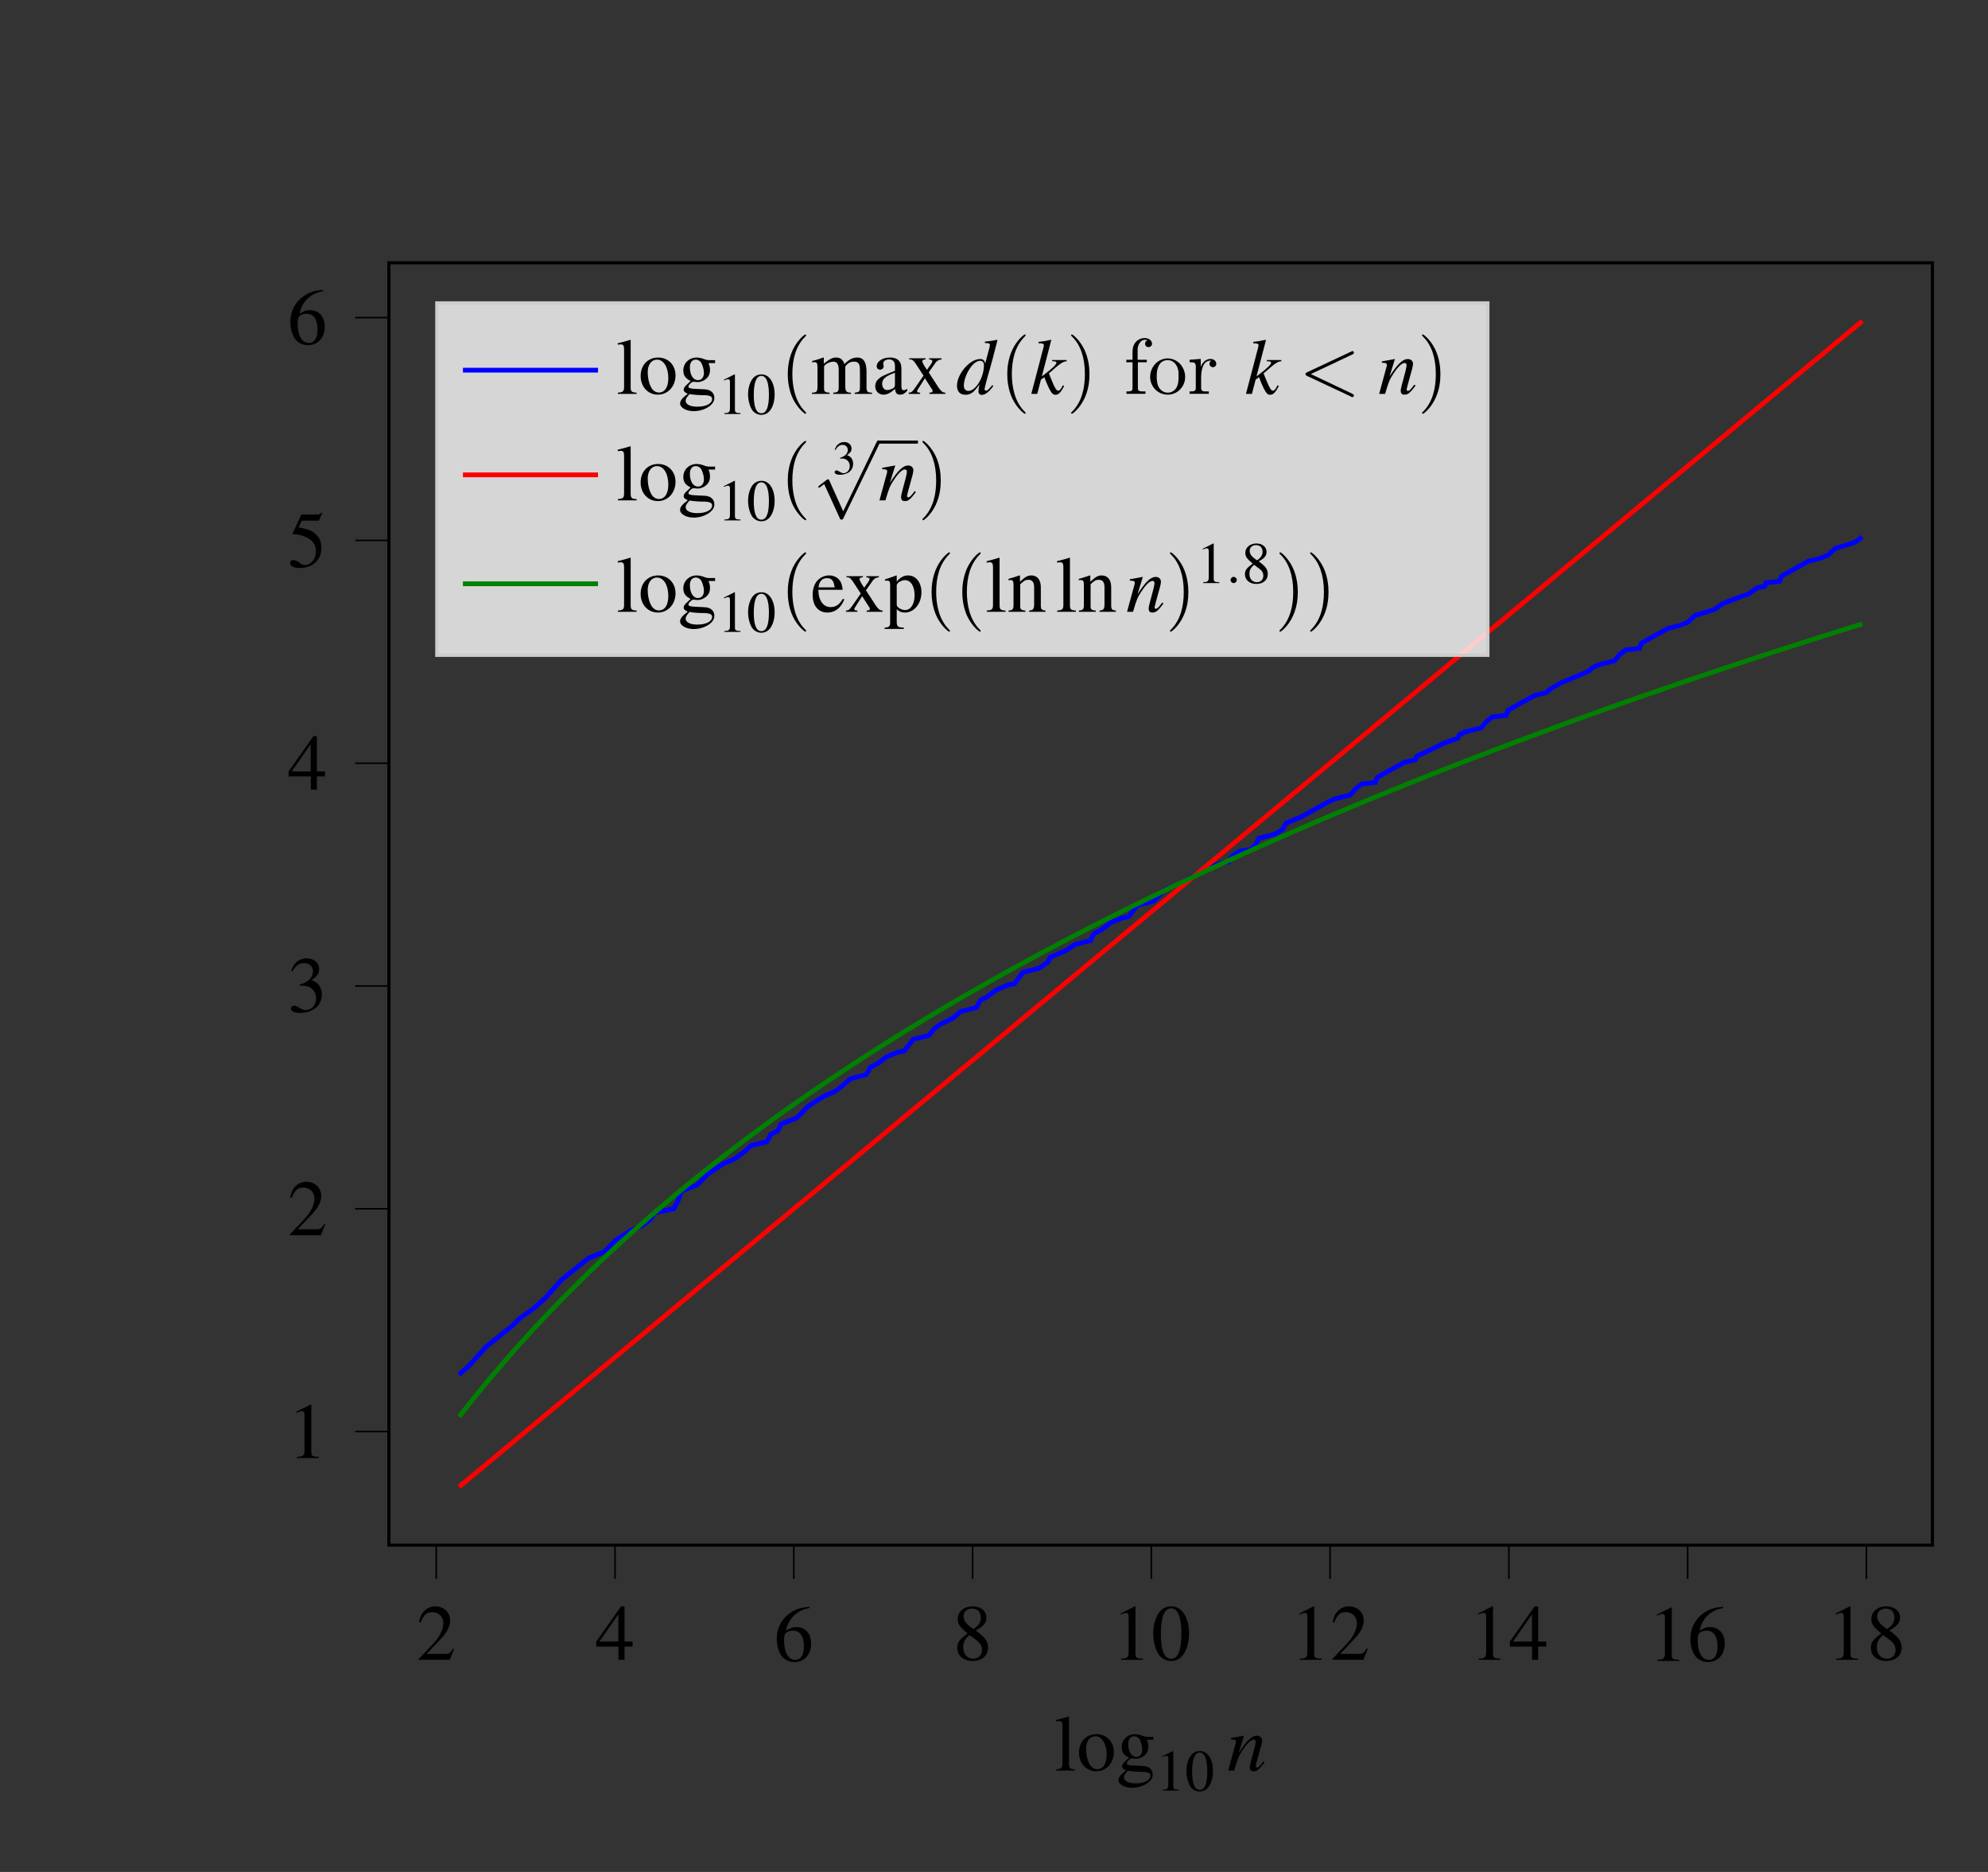 <?xml version="1.0" encoding="UTF-8"?>
<svg xmlns="http://www.w3.org/2000/svg" xmlns:xlink="http://www.w3.org/1999/xlink" width="250.227pt" height="235.609pt" viewBox="0 0 250.227 235.609" version="1.1">
<rect x="0" y="0" width="250.227" height="235.609" fill="#333333" stroke="none"/>
<defs>
<g>
<symbol overflow="visible" id="glyph0-0">
<path style="stroke:none;" d=""/>
</symbol>
<symbol overflow="visible" id="glyph0-1">
<path style="stroke:none;" d="M 4.734 -1.359 L 4.609 -1.422 C 4.234 -0.844 4.109 -0.75 3.656 -0.75 L 1.281 -0.75 L 2.953 -2.516 C 3.844 -3.438 4.234 -4.203 4.234 -4.969 C 4.234 -5.969 3.422 -6.734 2.375 -6.734 C 1.828 -6.734 1.312 -6.516 0.953 -6.125 C 0.625 -5.781 0.484 -5.469 0.312 -4.75 L 0.516 -4.703 C 0.922 -5.688 1.281 -6 1.969 -6 C 2.797 -6 3.375 -5.438 3.375 -4.594 C 3.375 -3.812 2.906 -2.891 2.078 -2 L 0.297 -0.125 L 0.297 0 L 4.188 0 Z M 4.734 -1.359 "/>
</symbol>
<symbol overflow="visible" id="glyph0-2">
<path style="stroke:none;" d="M 4.703 -2.297 L 3.688 -2.297 L 3.688 -6.734 L 3.25 -6.734 L 0.125 -2.297 L 0.125 -1.672 L 2.922 -1.672 L 2.922 0 L 3.688 0 L 3.688 -1.672 L 4.703 -1.672 Z M 2.906 -2.297 L 0.516 -2.297 L 2.906 -5.719 Z M 2.906 -2.297 "/>
</symbol>
<symbol overflow="visible" id="glyph0-3">
<path style="stroke:none;" d="M 4.453 -6.812 C 3.312 -6.719 2.734 -6.531 2 -6.016 C 0.922 -5.25 0.344 -4.109 0.344 -2.781 C 0.344 -1.906 0.609 -1.031 1.031 -0.531 C 1.422 -0.094 1.953 0.141 2.578 0.141 C 3.812 0.141 4.672 -0.812 4.672 -2.188 C 4.672 -3.453 3.938 -4.266 2.797 -4.266 C 2.359 -4.266 2.141 -4.203 1.516 -3.812 C 1.781 -5.328 2.906 -6.406 4.469 -6.656 Z M 2.406 -3.812 C 3.266 -3.812 3.766 -3.094 3.766 -1.844 C 3.766 -0.75 3.375 -0.141 2.688 -0.141 C 1.797 -0.141 1.266 -1.078 1.266 -2.625 C 1.266 -3.125 1.344 -3.406 1.547 -3.562 C 1.75 -3.719 2.062 -3.812 2.406 -3.812 Z M 2.406 -3.812 "/>
</symbol>
<symbol overflow="visible" id="glyph0-4">
<path style="stroke:none;" d="M 2.891 -3.703 C 3.875 -4.234 4.234 -4.641 4.234 -5.328 C 4.234 -6.141 3.516 -6.734 2.516 -6.734 C 1.422 -6.734 0.625 -6.078 0.625 -5.156 C 0.625 -4.516 0.812 -4.234 1.859 -3.312 C 0.781 -2.5 0.562 -2.188 0.562 -1.5 C 0.562 -0.531 1.344 0.141 2.469 0.141 C 3.672 0.141 4.438 -0.516 4.438 -1.547 C 4.438 -2.312 4.094 -2.797 2.891 -3.703 Z M 2.719 -2.672 C 3.438 -2.156 3.672 -1.797 3.672 -1.234 C 3.672 -0.594 3.234 -0.141 2.578 -0.141 C 1.828 -0.141 1.312 -0.719 1.312 -1.578 C 1.312 -2.219 1.531 -2.641 2.109 -3.109 Z M 2.609 -3.875 C 1.719 -4.453 1.359 -4.922 1.359 -5.469 C 1.359 -6.047 1.797 -6.453 2.438 -6.453 C 3.109 -6.453 3.531 -6.016 3.531 -5.328 C 3.531 -4.766 3.266 -4.312 2.688 -3.938 C 2.641 -3.906 2.641 -3.906 2.609 -3.875 Z M 2.609 -3.875 "/>
</symbol>
<symbol overflow="visible" id="glyph0-5">
<path style="stroke:none;" d="M 2.906 -6.734 L 1.109 -5.828 L 1.109 -5.688 C 1.219 -5.734 1.328 -5.781 1.375 -5.797 C 1.562 -5.875 1.719 -5.906 1.828 -5.906 C 2.031 -5.906 2.125 -5.766 2.125 -5.438 L 2.125 -0.922 C 2.125 -0.594 2.047 -0.375 1.891 -0.281 C 1.734 -0.188 1.594 -0.156 1.172 -0.156 L 1.172 0 L 3.922 0 L 3.922 -0.156 C 3.141 -0.156 2.984 -0.266 2.984 -0.734 L 2.984 -6.719 Z M 2.906 -6.734 "/>
</symbol>
<symbol overflow="visible" id="glyph0-6">
<path style="stroke:none;" d="M 2.531 -6.734 C 1.984 -6.734 1.562 -6.562 1.203 -6.219 C 0.625 -5.656 0.234 -4.516 0.234 -3.344 C 0.234 -2.266 0.562 -1.094 1.031 -0.531 C 1.406 -0.094 1.906 0.141 2.5 0.141 C 3 0.141 3.422 -0.031 3.781 -0.375 C 4.359 -0.922 4.75 -2.078 4.75 -3.297 C 4.75 -5.328 3.844 -6.734 2.531 -6.734 Z M 2.5 -6.484 C 3.344 -6.484 3.781 -5.359 3.781 -3.266 C 3.781 -1.188 3.344 -0.125 2.5 -0.125 C 1.641 -0.125 1.203 -1.188 1.203 -3.266 C 1.203 -5.375 1.641 -6.484 2.5 -6.484 Z M 2.5 -6.484 "/>
</symbol>
<symbol overflow="visible" id="glyph0-7">
<path style="stroke:none;" d="M 1.531 -3.297 C 2.109 -3.297 2.344 -3.266 2.578 -3.188 C 3.203 -2.953 3.594 -2.391 3.594 -1.703 C 3.594 -0.875 3.016 -0.219 2.281 -0.219 C 2.016 -0.219 1.812 -0.297 1.453 -0.531 C 1.141 -0.703 0.984 -0.781 0.812 -0.781 C 0.578 -0.781 0.422 -0.641 0.422 -0.422 C 0.422 -0.078 0.859 0.141 1.562 0.141 C 2.328 0.141 3.109 -0.125 3.578 -0.531 C 4.047 -0.938 4.312 -1.516 4.312 -2.188 C 4.312 -2.688 4.141 -3.156 3.859 -3.469 C 3.656 -3.688 3.469 -3.812 3.031 -4 C 3.719 -4.469 3.969 -4.828 3.969 -5.375 C 3.969 -6.188 3.328 -6.734 2.406 -6.734 C 1.906 -6.734 1.469 -6.562 1.109 -6.25 C 0.812 -5.984 0.672 -5.719 0.453 -5.125 L 0.594 -5.078 C 1 -5.812 1.453 -6.141 2.078 -6.141 C 2.734 -6.141 3.188 -5.703 3.188 -5.078 C 3.188 -4.719 3.031 -4.359 2.781 -4.109 C 2.484 -3.812 2.203 -3.656 1.531 -3.422 Z M 1.531 -3.297 "/>
</symbol>
<symbol overflow="visible" id="glyph0-8">
<path style="stroke:none;" d="M 1.797 -5.812 L 3.766 -5.812 C 3.922 -5.812 3.953 -5.828 3.984 -5.906 L 4.359 -6.781 L 4.281 -6.859 C 4.125 -6.656 4.031 -6.594 3.812 -6.594 L 1.734 -6.594 L 0.641 -4.234 C 0.641 -4.219 0.641 -4.203 0.641 -4.188 C 0.641 -4.141 0.672 -4.109 0.75 -4.109 C 1.078 -4.109 1.469 -4.031 1.891 -3.906 C 3.031 -3.531 3.562 -2.922 3.562 -1.938 C 3.562 -0.984 2.953 -0.234 2.172 -0.234 C 1.969 -0.234 1.797 -0.297 1.5 -0.516 C 1.188 -0.75 0.953 -0.844 0.75 -0.844 C 0.453 -0.844 0.312 -0.734 0.312 -0.484 C 0.312 -0.094 0.781 0.141 1.531 0.141 C 2.375 0.141 3.094 -0.125 3.594 -0.641 C 4.047 -1.094 4.25 -1.656 4.25 -2.406 C 4.25 -3.125 4.062 -3.594 3.562 -4.094 C 3.125 -4.531 2.562 -4.75 1.391 -4.969 Z M 1.797 -5.812 "/>
</symbol>
<symbol overflow="visible" id="glyph0-9">
<path style="stroke:none;" d="M 0.188 -6.203 L 0.25 -6.203 C 0.359 -6.219 0.484 -6.234 0.562 -6.234 C 0.875 -6.234 0.984 -6.094 0.984 -5.625 L 0.984 -0.875 C 0.984 -0.328 0.844 -0.203 0.203 -0.156 L 0.203 0 L 2.562 0 L 2.562 -0.156 C 1.938 -0.188 1.812 -0.297 1.812 -0.844 L 1.812 -6.781 L 1.781 -6.812 C 1.25 -6.641 0.875 -6.547 0.188 -6.375 Z M 0.188 -6.203 "/>
</symbol>
<symbol overflow="visible" id="glyph0-10">
<path style="stroke:none;" d="M 2.5 -4.578 C 1.203 -4.578 0.297 -3.625 0.297 -2.25 C 0.297 -0.906 1.219 0.094 2.469 0.094 C 3.734 0.094 4.688 -0.953 4.688 -2.328 C 4.688 -3.641 3.766 -4.578 2.5 -4.578 Z M 2.359 -4.312 C 3.203 -4.312 3.781 -3.344 3.781 -1.984 C 3.781 -0.859 3.344 -0.172 2.594 -0.172 C 2.203 -0.172 1.828 -0.422 1.625 -0.812 C 1.344 -1.328 1.188 -2.031 1.188 -2.734 C 1.188 -3.688 1.656 -4.312 2.359 -4.312 Z M 2.359 -4.312 "/>
</symbol>
<symbol overflow="visible" id="glyph0-11">
<path style="stroke:none;" d="M 4.688 -3.875 L 4.688 -4.25 L 3.922 -4.25 C 3.719 -4.25 3.562 -4.281 3.375 -4.359 L 3.156 -4.438 C 2.875 -4.531 2.609 -4.578 2.359 -4.578 C 1.422 -4.578 0.688 -3.875 0.688 -2.953 C 0.688 -2.328 0.953 -1.953 1.609 -1.625 C 1.422 -1.453 1.25 -1.281 1.188 -1.219 C 0.859 -0.938 0.734 -0.734 0.734 -0.531 C 0.734 -0.328 0.844 -0.203 1.25 -0.016 C 0.547 0.516 0.281 0.844 0.281 1.203 C 0.281 1.734 1.062 2.172 2 2.172 C 2.75 2.172 3.531 1.906 4.047 1.5 C 4.422 1.188 4.594 0.875 4.594 0.484 C 4.594 -0.125 4.125 -0.547 3.391 -0.578 L 2.109 -0.641 C 1.578 -0.656 1.328 -0.75 1.328 -0.906 C 1.328 -1.109 1.656 -1.453 1.922 -1.531 C 2.016 -1.531 2.078 -1.516 2.109 -1.516 C 2.297 -1.5 2.438 -1.484 2.5 -1.484 C 2.859 -1.484 3.266 -1.641 3.562 -1.906 C 3.891 -2.188 4.047 -2.531 4.047 -3.031 C 4.047 -3.312 4 -3.547 3.859 -3.875 Z M 1.469 0.016 C 1.797 0.094 2.594 0.156 3.078 0.156 C 3.984 0.156 4.312 0.281 4.312 0.641 C 4.312 1.219 3.562 1.609 2.438 1.609 C 1.562 1.609 0.984 1.312 0.984 0.875 C 0.984 0.641 1.047 0.516 1.469 0.016 Z M 1.516 -3.375 C 1.516 -3.953 1.797 -4.312 2.25 -4.312 C 2.562 -4.312 2.828 -4.141 2.984 -3.844 C 3.156 -3.484 3.281 -3.031 3.281 -2.641 C 3.281 -2.078 2.984 -1.734 2.531 -1.734 C 1.938 -1.734 1.516 -2.375 1.516 -3.344 Z M 1.516 -3.375 "/>
</symbol>
<symbol overflow="visible" id="glyph0-12">
<path style="stroke:none;" d="M 0.188 -3.969 C 0.312 -4 0.406 -4 0.516 -4 C 0.766 -4 0.859 -3.844 0.859 -3.375 L 0.859 -0.844 C 0.859 -0.312 0.719 -0.156 0.156 -0.156 L 0.156 0 L 2.375 0 L 2.375 -0.156 C 1.844 -0.172 1.688 -0.281 1.688 -0.672 L 1.688 -3.484 C 1.688 -3.5 1.781 -3.594 1.844 -3.672 C 2.094 -3.891 2.516 -4.062 2.875 -4.062 C 3.312 -4.062 3.531 -3.719 3.531 -3.016 L 3.531 -0.859 C 3.531 -0.297 3.422 -0.188 2.844 -0.156 L 2.844 0 L 5.078 0 L 5.078 -0.156 C 4.516 -0.156 4.359 -0.328 4.359 -0.953 L 4.359 -3.453 C 4.672 -3.891 5 -4.062 5.453 -4.062 C 6.016 -4.062 6.203 -3.797 6.203 -2.969 L 6.203 -0.875 C 6.203 -0.297 6.125 -0.219 5.547 -0.156 L 5.547 0 L 7.719 0 L 7.719 -0.156 L 7.469 -0.172 C 7.172 -0.188 7.031 -0.375 7.031 -0.75 L 7.031 -2.812 C 7.031 -3.984 6.656 -4.578 5.875 -4.578 C 5.297 -4.578 4.797 -4.328 4.25 -3.75 C 4.078 -4.312 3.734 -4.578 3.203 -4.578 C 2.766 -4.578 2.484 -4.453 1.656 -3.812 L 1.656 -4.562 L 1.578 -4.578 C 1.078 -4.391 0.734 -4.281 0.188 -4.141 Z M 0.188 -3.969 "/>
</symbol>
<symbol overflow="visible" id="glyph0-13">
<path style="stroke:none;" d="M 4.406 -0.656 C 4.234 -0.516 4.109 -0.469 3.969 -0.469 C 3.734 -0.469 3.672 -0.609 3.672 -1.047 L 3.672 -2.984 C 3.672 -3.516 3.625 -3.797 3.469 -4.031 C 3.25 -4.391 2.828 -4.578 2.234 -4.578 C 1.297 -4.578 0.562 -4.094 0.562 -3.469 C 0.562 -3.234 0.75 -3.047 0.984 -3.047 C 1.219 -3.047 1.438 -3.234 1.438 -3.453 C 1.438 -3.5 1.422 -3.547 1.422 -3.625 C 1.391 -3.703 1.391 -3.781 1.391 -3.859 C 1.391 -4.125 1.703 -4.344 2.109 -4.344 C 2.594 -4.344 2.859 -4.062 2.859 -3.516 L 2.859 -2.906 C 1.328 -2.297 1.156 -2.219 0.734 -1.828 C 0.516 -1.641 0.375 -1.297 0.375 -0.969 C 0.375 -0.344 0.812 0.094 1.422 0.094 C 1.859 0.094 2.266 -0.109 2.875 -0.625 C 2.922 -0.109 3.094 0.094 3.516 0.094 C 3.844 0.094 4.062 -0.016 4.406 -0.406 Z M 2.859 -1.219 C 2.859 -0.922 2.812 -0.828 2.609 -0.703 C 2.359 -0.562 2.078 -0.484 1.875 -0.484 C 1.531 -0.484 1.25 -0.812 1.25 -1.25 L 1.25 -1.281 C 1.25 -1.875 1.656 -2.234 2.859 -2.672 Z M 2.859 -1.219 "/>
</symbol>
<symbol overflow="visible" id="glyph0-14">
<path style="stroke:none;" d="M 2.766 0 L 4.781 0 L 4.781 -0.156 C 4.469 -0.156 4.266 -0.312 3.953 -0.75 L 2.688 -2.703 L 3.516 -3.891 C 3.703 -4.172 4 -4.328 4.312 -4.344 L 4.312 -4.484 L 2.734 -4.484 L 2.734 -4.344 C 3.047 -4.312 3.141 -4.25 3.141 -4.109 C 3.141 -4 3.016 -3.781 2.766 -3.469 C 2.719 -3.406 2.609 -3.234 2.469 -3.031 L 2.328 -3.234 C 2.047 -3.656 1.875 -3.984 1.875 -4.109 C 1.875 -4.25 2 -4.328 2.297 -4.344 L 2.297 -4.484 L 0.234 -4.484 L 0.234 -4.344 L 0.328 -4.344 C 0.625 -4.344 0.781 -4.203 1.094 -3.734 L 2.031 -2.297 L 0.891 -0.656 C 0.594 -0.25 0.5 -0.172 0.172 -0.156 L 0.172 0 L 1.609 0 L 1.609 -0.156 C 1.328 -0.156 1.219 -0.203 1.219 -0.328 C 1.219 -0.391 1.281 -0.531 1.422 -0.734 L 2.203 -1.969 L 3.109 -0.562 C 3.156 -0.516 3.172 -0.453 3.172 -0.391 C 3.172 -0.203 3.094 -0.172 2.766 -0.156 Z M 2.766 0 "/>
</symbol>
<symbol overflow="visible" id="glyph0-15">
<path style="stroke:none;" d="M 4.062 -1.641 C 3.594 -0.875 3.156 -0.594 2.516 -0.594 C 1.953 -0.594 1.531 -0.875 1.234 -1.453 C 1.062 -1.828 0.984 -2.156 0.969 -2.766 L 4.031 -2.766 C 3.953 -3.406 3.859 -3.703 3.609 -4.016 C 3.312 -4.375 2.844 -4.578 2.328 -4.578 C 1.828 -4.578 1.359 -4.406 0.984 -4.062 C 0.516 -3.656 0.25 -2.953 0.25 -2.141 C 0.25 -0.75 0.969 0.094 2.109 0.094 C 3.062 0.094 3.812 -0.484 4.234 -1.562 Z M 0.984 -3.078 C 1.094 -3.859 1.438 -4.234 2.047 -4.234 C 2.656 -4.234 2.891 -3.953 3.016 -3.078 Z M 0.984 -3.078 "/>
</symbol>
<symbol overflow="visible" id="glyph0-16">
<path style="stroke:none;" d="M 0.094 -3.922 C 0.172 -3.922 0.25 -3.922 0.344 -3.922 C 0.672 -3.922 0.75 -3.828 0.75 -3.359 L 0.75 1.312 C 0.75 1.828 0.641 1.938 0.047 2 L 0.047 2.156 L 2.469 2.156 L 2.469 1.984 C 1.719 1.969 1.578 1.859 1.578 1.234 L 1.578 -0.328 C 1.938 0 2.172 0.094 2.594 0.094 C 3.766 0.094 4.688 -1.016 4.688 -2.469 C 4.688 -3.703 3.984 -4.578 3.016 -4.578 C 2.469 -4.578 2.031 -4.344 1.578 -3.797 L 1.578 -4.562 L 1.531 -4.578 C 0.984 -4.375 0.641 -4.25 0.094 -4.078 Z M 1.578 -3.328 C 1.578 -3.625 2.141 -3.984 2.609 -3.984 C 3.344 -3.984 3.828 -3.234 3.828 -2.078 C 3.828 -0.969 3.344 -0.219 2.625 -0.219 C 2.156 -0.219 1.578 -0.578 1.578 -0.875 Z M 1.578 -3.328 "/>
</symbol>
<symbol overflow="visible" id="glyph0-17">
<path style="stroke:none;" d="M 0.156 -3.969 C 0.219 -4 0.312 -4 0.422 -4 C 0.703 -4 0.797 -3.859 0.797 -3.375 L 0.797 -0.891 C 0.797 -0.328 0.688 -0.188 0.172 -0.156 L 0.172 0 L 2.297 0 L 2.297 -0.156 C 1.781 -0.188 1.641 -0.312 1.641 -0.672 L 1.641 -3.469 C 2.109 -3.922 2.328 -4.031 2.656 -4.031 C 3.156 -4.031 3.391 -3.734 3.391 -3.078 L 3.391 -0.984 C 3.391 -0.359 3.266 -0.188 2.766 -0.156 L 2.766 0 L 4.828 0 L 4.828 -0.156 C 4.344 -0.203 4.234 -0.312 4.234 -0.812 L 4.234 -3.094 C 4.234 -4.031 3.781 -4.578 3.047 -4.578 C 2.594 -4.578 2.281 -4.422 1.609 -3.781 L 1.609 -4.562 L 1.531 -4.578 C 1.047 -4.406 0.703 -4.297 0.156 -4.141 Z M 0.156 -3.969 "/>
</symbol>
<symbol overflow="visible" id="glyph1-0">
<path style="stroke:none;" d=""/>
</symbol>
<symbol overflow="visible" id="glyph1-1">
<path style="stroke:none;" d="M 2.141 -4.984 L 0.812 -4.312 L 0.812 -4.219 C 0.906 -4.25 0.984 -4.281 1.016 -4.297 C 1.156 -4.344 1.281 -4.375 1.344 -4.375 C 1.5 -4.375 1.578 -4.266 1.578 -4.031 L 1.578 -0.688 C 1.578 -0.438 1.516 -0.266 1.391 -0.203 C 1.281 -0.141 1.188 -0.125 0.875 -0.109 L 0.875 0 L 2.906 0 L 2.906 -0.109 C 2.328 -0.125 2.203 -0.188 2.203 -0.547 L 2.203 -4.969 Z M 2.141 -4.984 "/>
</symbol>
<symbol overflow="visible" id="glyph1-2">
<path style="stroke:none;" d="M 1.875 -4.984 C 1.469 -4.984 1.156 -4.859 0.891 -4.609 C 0.453 -4.188 0.172 -3.344 0.172 -2.484 C 0.172 -1.672 0.422 -0.812 0.766 -0.391 C 1.047 -0.078 1.422 0.109 1.844 0.109 C 2.219 0.109 2.531 -0.016 2.797 -0.281 C 3.234 -0.688 3.516 -1.547 3.516 -2.438 C 3.516 -3.953 2.844 -4.984 1.875 -4.984 Z M 1.844 -4.797 C 2.469 -4.797 2.797 -3.953 2.797 -2.422 C 2.797 -0.875 2.484 -0.094 1.844 -0.094 C 1.203 -0.094 0.891 -0.875 0.891 -2.406 C 0.891 -3.969 1.219 -4.797 1.844 -4.797 Z M 1.844 -4.797 "/>
</symbol>
<symbol overflow="visible" id="glyph1-3">
<path style="stroke:none;" d="M 2.141 -2.734 C 2.875 -3.125 3.125 -3.438 3.125 -3.938 C 3.125 -4.547 2.594 -4.984 1.859 -4.984 C 1.047 -4.984 0.453 -4.484 0.453 -3.812 C 0.453 -3.344 0.594 -3.125 1.375 -2.453 C 0.578 -1.844 0.406 -1.609 0.406 -1.109 C 0.406 -0.391 1 0.109 1.828 0.109 C 2.719 0.109 3.281 -0.391 3.281 -1.141 C 3.281 -1.719 3.031 -2.078 2.141 -2.734 Z M 2 -1.969 C 2.547 -1.594 2.719 -1.328 2.719 -0.922 C 2.719 -0.438 2.391 -0.109 1.906 -0.109 C 1.344 -0.109 0.969 -0.531 0.969 -1.172 C 0.969 -1.641 1.141 -1.953 1.562 -2.297 Z M 1.922 -2.875 C 1.266 -3.297 1 -3.641 1 -4.047 C 1 -4.484 1.328 -4.781 1.797 -4.781 C 2.297 -4.781 2.625 -4.453 2.625 -3.953 C 2.625 -3.531 2.406 -3.188 1.984 -2.906 C 1.953 -2.891 1.953 -2.891 1.922 -2.875 Z M 1.922 -2.875 "/>
</symbol>
<symbol overflow="visible" id="glyph2-0">
<path style="stroke:none;" d=""/>
</symbol>
<symbol overflow="visible" id="glyph2-1">
<path style="stroke:none;" d="M 4.578 -1.172 L 4.375 -0.906 C 4.094 -0.531 3.906 -0.375 3.766 -0.375 C 3.688 -0.375 3.609 -0.453 3.609 -0.531 C 3.609 -0.609 3.609 -0.609 3.75 -1.172 L 4.312 -3.219 C 4.359 -3.422 4.406 -3.656 4.406 -3.781 C 4.406 -4.141 4.141 -4.391 3.75 -4.391 C 3.109 -4.391 2.484 -3.797 1.453 -2.203 L 2.125 -4.375 L 2.094 -4.391 C 1.562 -4.281 1.344 -4.25 0.484 -4.094 L 0.484 -3.922 C 0.984 -3.922 1.109 -3.859 1.109 -3.656 C 1.109 -3.594 1.109 -3.531 1.094 -3.484 L 0.141 0 L 0.891 0 C 1.359 -1.578 1.453 -1.797 1.891 -2.469 C 2.484 -3.391 2.984 -3.891 3.359 -3.891 C 3.516 -3.891 3.594 -3.781 3.594 -3.594 C 3.594 -3.484 3.531 -3.156 3.453 -2.844 L 3.016 -1.203 C 2.891 -0.688 2.859 -0.547 2.859 -0.453 C 2.859 -0.062 3 0.094 3.328 0.094 C 3.781 0.094 4.031 -0.125 4.719 -1.031 Z M 4.578 -1.172 "/>
</symbol>
<symbol overflow="visible" id="glyph2-2">
<path style="stroke:none;" d="M 4.609 -1.109 C 4.078 -0.484 3.969 -0.406 3.797 -0.406 C 3.703 -0.406 3.625 -0.484 3.625 -0.594 C 3.625 -0.734 3.938 -1.953 4.266 -3.047 C 4.531 -3.969 4.75 -4.766 5.25 -6.766 L 5.203 -6.812 C 4.672 -6.703 4.312 -6.641 3.672 -6.578 L 3.672 -6.406 C 4.234 -6.391 4.297 -6.359 4.297 -6.156 C 4.297 -6.016 4.281 -5.969 4.141 -5.453 L 3.703 -3.812 C 3.625 -4.234 3.453 -4.391 3.062 -4.391 C 1.766 -4.391 0.156 -2.516 0.156 -1.031 C 0.156 -0.312 0.547 0.109 1.203 0.109 C 1.875 0.109 2.312 -0.203 2.984 -1.203 C 2.875 -0.703 2.859 -0.547 2.859 -0.312 C 2.859 -0.047 3.031 0.125 3.281 0.125 C 3.703 0.125 4.219 -0.281 4.734 -1 Z M 3.094 -4.172 C 3.406 -4.141 3.547 -3.953 3.547 -3.594 C 3.547 -2.078 2.516 -0.375 1.594 -0.375 C 1.25 -0.375 1.016 -0.641 1.016 -1.031 C 1.016 -1.859 1.516 -3.016 2.172 -3.703 C 2.453 -4 2.828 -4.188 3.094 -4.172 Z M 3.094 -4.172 "/>
</symbol>
<symbol overflow="visible" id="glyph2-3">
<path style="stroke:none;" d="M 4.125 -1.094 L 3.984 -0.828 C 3.797 -0.516 3.672 -0.406 3.531 -0.406 C 3.312 -0.406 3.109 -0.734 2.719 -1.688 C 2.672 -1.828 2.516 -2.188 2.359 -2.578 C 3.812 -3.875 4.125 -4.078 4.594 -4.109 L 4.594 -4.266 L 2.766 -4.266 L 2.766 -4.109 L 2.938 -4.109 C 3.188 -4.109 3.312 -4.031 3.312 -3.922 C 3.312 -3.734 2.828 -3.234 1.891 -2.531 C 1.75 -2.422 1.641 -2.328 1.469 -2.203 L 2.656 -6.766 L 2.609 -6.812 C 2.031 -6.672 1.641 -6.609 1.062 -6.547 L 1.062 -6.375 C 1.531 -6.391 1.719 -6.312 1.734 -6.125 C 1.719 -5.969 1.641 -5.688 1.516 -5.234 C 1.469 -5.094 1.453 -4.984 1.422 -4.906 L 1.406 -4.812 L 0.141 0 L 0.891 0 L 1.359 -1.797 L 1.781 -2.109 C 1.938 -1.672 2.203 -1.062 2.375 -0.703 C 2.703 -0.078 2.875 0.109 3.172 0.109 C 3.562 0.109 3.828 -0.141 4.281 -0.984 Z M 4.125 -1.094 "/>
</symbol>
<symbol overflow="visible" id="glyph3-0">
<path style="stroke:none;" d=""/>
</symbol>
<symbol overflow="visible" id="glyph3-1">
<path style="stroke:none;" d="M 3.297 2.391 C 3.297 2.359 3.297 2.344 3.125 2.172 C 1.891 0.922 1.562 -0.969 1.562 -2.5 C 1.562 -4.234 1.938 -5.969 3.172 -7.203 C 3.297 -7.328 3.297 -7.344 3.297 -7.375 C 3.297 -7.453 3.266 -7.484 3.203 -7.484 C 3.094 -7.484 2.203 -6.797 1.609 -5.531 C 1.109 -4.438 0.984 -3.328 0.984 -2.5 C 0.984 -1.719 1.094 -0.516 1.641 0.625 C 2.25 1.844 3.094 2.5 3.203 2.5 C 3.266 2.5 3.297 2.469 3.297 2.391 Z M 3.297 2.391 "/>
</symbol>
<symbol overflow="visible" id="glyph3-2">
<path style="stroke:none;" d="M 2.875 -2.5 C 2.875 -3.266 2.766 -4.469 2.219 -5.609 C 1.625 -6.828 0.766 -7.484 0.672 -7.484 C 0.609 -7.484 0.562 -7.438 0.562 -7.375 C 0.562 -7.344 0.562 -7.328 0.75 -7.141 C 1.734 -6.156 2.297 -4.578 2.297 -2.5 C 2.297 -0.781 1.938 0.969 0.703 2.219 C 0.562 2.344 0.562 2.359 0.562 2.391 C 0.562 2.453 0.609 2.5 0.672 2.5 C 0.766 2.5 1.672 1.812 2.25 0.547 C 2.766 -0.547 2.875 -1.656 2.875 -2.5 Z M 2.875 -2.5 "/>
</symbol>
<symbol overflow="visible" id="glyph4-0">
<path style="stroke:none;" d=""/>
</symbol>
<symbol overflow="visible" id="glyph4-1">
<path style="stroke:none;" d="M 1.109 -4.297 L 0.328 -4.297 L 0.328 -3.984 L 1.109 -3.984 L 1.109 -0.688 C 1.109 -0.344 0.812 -0.312 0.516 -0.312 L 0.344 -0.312 L 0.344 -0.016 L 2.734 -0.016 L 2.734 -0.312 L 2.422 -0.312 C 2.203 -0.312 1.969 -0.328 1.859 -0.438 C 1.781 -0.531 1.781 -0.656 1.781 -0.781 L 1.781 -3.984 L 2.906 -3.984 L 2.906 -4.297 L 1.75 -4.297 L 1.75 -5.609 C 1.75 -6.156 2.125 -6.812 2.656 -6.812 C 2.766 -6.812 2.906 -6.797 2.984 -6.734 C 2.797 -6.688 2.688 -6.516 2.688 -6.312 C 2.688 -6.062 2.875 -5.891 3.125 -5.891 C 3.375 -5.891 3.562 -6.094 3.562 -6.312 C 3.562 -6.781 3.078 -7.031 2.656 -7.031 C 1.75 -7.031 1.109 -6.328 1.109 -5.359 Z M 1.109 -4.297 "/>
</symbol>
<symbol overflow="visible" id="glyph4-2">
<path style="stroke:none;" d="M 2.344 -4.469 C 1.094 -4.344 0.281 -3.281 0.281 -2.125 C 0.281 -1 1.172 0.094 2.5 0.094 C 3.688 0.094 4.688 -0.875 4.688 -2.141 C 4.688 -3.312 3.797 -4.469 2.469 -4.469 C 2.438 -4.469 2.375 -4.469 2.344 -4.469 Z M 1.109 -1.891 L 1.109 -2.328 C 1.109 -3.094 1.359 -4.25 2.484 -4.25 C 3.297 -4.25 3.75 -3.562 3.844 -2.812 C 3.859 -2.594 3.859 -2.375 3.859 -2.156 C 3.859 -1.516 3.781 -0.703 3.156 -0.344 C 2.953 -0.203 2.734 -0.156 2.5 -0.156 C 1.781 -0.156 1.266 -0.719 1.156 -1.5 C 1.141 -1.625 1.141 -1.766 1.109 -1.891 Z M 1.109 -1.891 "/>
</symbol>
<symbol overflow="visible" id="glyph4-3">
<path style="stroke:none;" d="M 0.266 -4.297 L 0.266 -3.984 L 0.422 -3.984 C 0.75 -3.984 1.047 -3.953 1.047 -3.484 L 1.047 -0.734 C 1.047 -0.328 0.766 -0.312 0.328 -0.312 L 0.266 -0.312 L 0.266 -0.016 L 2.688 -0.016 L 2.688 -0.312 C 2.562 -0.312 2.422 -0.312 2.297 -0.312 C 1.984 -0.312 1.719 -0.359 1.719 -0.734 L 1.719 -2.047 C 1.719 -2.906 1.906 -4.188 2.891 -4.188 C 2.938 -4.188 2.953 -4.188 3 -4.172 C 2.844 -4.109 2.766 -3.953 2.766 -3.781 C 2.766 -3.562 2.922 -3.406 3.156 -3.359 C 3.438 -3.359 3.625 -3.531 3.625 -3.781 C 3.625 -4.188 3.25 -4.406 2.891 -4.406 C 2.297 -4.406 1.781 -3.875 1.672 -3.344 L 1.672 -4.406 Z M 0.266 -4.297 "/>
</symbol>
<symbol overflow="visible" id="glyph5-0">
<path style="stroke:none;" d=""/>
</symbol>
<symbol overflow="visible" id="glyph5-1">
<path style="stroke:none;" d="M 6.734 -4.969 C 6.844 -5.031 6.922 -5.078 6.922 -5.188 C 6.922 -5.297 6.828 -5.391 6.719 -5.391 C 6.688 -5.391 6.672 -5.391 6.547 -5.312 L 1.016 -2.719 C 0.906 -2.656 0.828 -2.609 0.828 -2.5 C 0.828 -2.375 0.906 -2.328 1.016 -2.266 L 6.547 0.328 C 6.672 0.406 6.688 0.406 6.719 0.406 C 6.828 0.406 6.922 0.312 6.922 0.203 C 6.922 0.094 6.844 0.047 6.734 -0.016 L 1.5 -2.5 Z M 6.734 -4.969 "/>
</symbol>
<symbol overflow="visible" id="glyph6-0">
<path style="stroke:none;" d=""/>
</symbol>
<symbol overflow="visible" id="glyph6-1">
<path style="stroke:none;" d="M 0.922 -1.969 C 1.266 -1.969 1.406 -1.969 1.547 -1.906 C 1.922 -1.781 2.156 -1.438 2.156 -1.016 C 2.156 -0.516 1.812 -0.125 1.375 -0.125 C 1.203 -0.125 1.094 -0.172 0.875 -0.312 C 0.688 -0.422 0.594 -0.469 0.484 -0.469 C 0.344 -0.469 0.25 -0.391 0.25 -0.25 C 0.25 -0.047 0.516 0.078 0.938 0.078 C 1.391 0.078 1.859 -0.078 2.141 -0.312 C 2.422 -0.562 2.578 -0.906 2.578 -1.312 C 2.578 -1.609 2.484 -1.891 2.312 -2.078 C 2.203 -2.219 2.078 -2.281 1.812 -2.406 C 2.234 -2.688 2.375 -2.906 2.375 -3.219 C 2.375 -3.703 2 -4.047 1.453 -4.047 C 1.156 -4.047 0.891 -3.938 0.672 -3.75 C 0.484 -3.594 0.406 -3.438 0.266 -3.078 L 0.359 -3.047 C 0.609 -3.484 0.875 -3.688 1.25 -3.688 C 1.641 -3.688 1.906 -3.422 1.906 -3.047 C 1.906 -2.828 1.812 -2.609 1.672 -2.469 C 1.484 -2.281 1.328 -2.203 0.922 -2.047 Z M 0.922 -1.969 "/>
</symbol>
<symbol overflow="visible" id="glyph7-0">
<path style="stroke:none;" d=""/>
</symbol>
<symbol overflow="visible" id="glyph7-1">
<path style="stroke:none;" d="M 3.875 8.516 L 2.125 4.641 C 2.047 4.484 2 4.484 1.969 4.484 C 1.969 4.484 1.906 4.484 1.797 4.562 L 0.859 5.281 C 0.734 5.391 0.734 5.406 0.734 5.438 C 0.734 5.5 0.75 5.547 0.828 5.547 C 0.891 5.547 1.062 5.406 1.172 5.328 C 1.219 5.281 1.375 5.172 1.484 5.094 L 3.453 9.406 C 3.516 9.562 3.562 9.562 3.656 9.562 C 3.812 9.562 3.844 9.516 3.906 9.375 L 8.438 0 C 8.5 -0.141 8.5 -0.172 8.5 -0.203 C 8.5 -0.297 8.422 -0.406 8.297 -0.406 C 8.219 -0.406 8.156 -0.344 8.078 -0.188 Z M 3.875 8.516 "/>
</symbol>
<symbol overflow="visible" id="glyph8-0">
<path style="stroke:none;" d=""/>
</symbol>
<symbol overflow="visible" id="glyph8-1">
<path style="stroke:none;" d="M 1.422 -0.391 C 1.422 -0.609 1.234 -0.781 1.031 -0.781 C 0.812 -0.781 0.641 -0.609 0.641 -0.391 C 0.641 -0.172 0.812 0 1.031 0 C 1.234 0 1.422 -0.172 1.422 -0.391 Z M 1.422 -0.391 "/>
</symbol>
</g>
<clipPath id="clip1">
  <path d="M 49 33.078 L 243 33.078 L 243 194.473 L 49 194.473 Z M 49 33.078 "/>
</clipPath>
</defs>
<g id="surface1">
<path style="fill:none;stroke-width:0.199;stroke-linecap:butt;stroke-linejoin:miter;stroke:rgb(0%,0%,0%);stroke-opacity:1;stroke-miterlimit:10;" d="M 5.96 -4.253 L 5.96 0.001 M 28.46 -4.253 L 28.46 0.001 M 50.96 -4.253 L 50.96 0.001 M 73.464 -4.253 L 73.464 0.001 M 95.964 -4.253 L 95.964 0.001 M 118.464 -4.253 L 118.464 0.001 M 140.968 -4.253 L 140.968 0.001 M 163.468 -4.253 L 163.468 0.001 M 185.968 -4.253 L 185.968 0.001 " transform="matrix(1,0,0,-1,48.954,194.474)"/>
<path style="fill:none;stroke-width:0.199;stroke-linecap:butt;stroke-linejoin:miter;stroke:rgb(0%,0%,0%);stroke-opacity:1;stroke-miterlimit:10;" d="M -4.251 14.298 L -0.001 14.298 M -4.251 42.337 L -0.001 42.337 M -4.251 70.376 L -0.001 70.376 M -4.251 98.415 L -0.001 98.415 M -4.251 126.458 L -0.001 126.458 M -4.251 154.497 L -0.001 154.497 " transform="matrix(1,0,0,-1,48.954,194.474)"/>
<path style="fill:none;stroke-width:0.399;stroke-linecap:butt;stroke-linejoin:miter;stroke:rgb(0%,0%,0%);stroke-opacity:1;stroke-miterlimit:10;" d="M -0.001 0.001 L -0.001 161.396 L 194.273 161.396 L 194.273 0.001 Z M -0.001 0.001 " transform="matrix(1,0,0,-1,48.954,194.474)"/>
<g style="fill:rgb(0%,0%,0%);fill-opacity:1;">
  <use xlink:href="#glyph0-1" x="52.422" y="208.91"/>
</g>
<g style="fill:rgb(0%,0%,0%);fill-opacity:1;">
  <use xlink:href="#glyph0-2" x="74.923" y="208.91"/>
</g>
<g style="fill:rgb(0%,0%,0%);fill-opacity:1;">
  <use xlink:href="#glyph0-3" x="97.424" y="209.049"/>
</g>
<g style="fill:rgb(0%,0%,0%);fill-opacity:1;">
  <use xlink:href="#glyph0-4" x="119.925" y="208.91"/>
</g>
<g style="fill:rgb(0%,0%,0%);fill-opacity:1;">
  <use xlink:href="#glyph0-5" x="139.936" y="208.91"/>
  <use xlink:href="#glyph0-6" x="144.917" y="208.91"/>
</g>
<g style="fill:rgb(0%,0%,0%);fill-opacity:1;">
  <use xlink:href="#glyph0-5" x="162.437" y="208.91"/>
  <use xlink:href="#glyph0-1" x="167.418" y="208.91"/>
</g>
<g style="fill:rgb(0%,0%,0%);fill-opacity:1;">
  <use xlink:href="#glyph0-5" x="184.938" y="208.91"/>
  <use xlink:href="#glyph0-2" x="189.919" y="208.91"/>
</g>
<g style="fill:rgb(0%,0%,0%);fill-opacity:1;">
  <use xlink:href="#glyph0-5" x="207.439" y="209.049"/>
  <use xlink:href="#glyph0-3" x="212.42" y="209.049"/>
</g>
<g style="fill:rgb(0%,0%,0%);fill-opacity:1;">
  <use xlink:href="#glyph0-5" x="229.94" y="208.91"/>
  <use xlink:href="#glyph0-4" x="234.921" y="208.91"/>
</g>
<g style="fill:rgb(0%,0%,0%);fill-opacity:1;">
  <use xlink:href="#glyph0-5" x="36.201" y="183.51"/>
</g>
<g style="fill:rgb(0%,0%,0%);fill-opacity:1;">
  <use xlink:href="#glyph0-1" x="36.201" y="155.47"/>
</g>
<g style="fill:rgb(0%,0%,0%);fill-opacity:1;">
  <use xlink:href="#glyph0-7" x="36.201" y="127.353"/>
</g>
<g style="fill:rgb(0%,0%,0%);fill-opacity:1;">
  <use xlink:href="#glyph0-2" x="36.201" y="99.391"/>
</g>
<g style="fill:rgb(0%,0%,0%);fill-opacity:1;">
  <use xlink:href="#glyph0-8" x="36.201" y="71.344"/>
</g>
<g style="fill:rgb(0%,0%,0%);fill-opacity:1;">
  <use xlink:href="#glyph0-3" x="36.201" y="43.304"/>
</g>
<path style="fill:none;stroke-width:0.598;stroke-linecap:butt;stroke-linejoin:miter;stroke:rgb(0%,0%,100%);stroke-opacity:1;stroke-miterlimit:10;" d="M 8.831 21.454 L 10.237 22.74 L 12.218 24.958 L 15.605 27.677 L 16.358 28.462 L 18.339 29.896 L 19.745 31.177 L 21.726 33.4 L 25.112 36.115 L 27.093 36.904 L 28.499 38.337 L 30.48 39.619 L 31.886 40.212 L 32.976 41.052 L 33.441 41.841 L 35.847 42.337 L 36.362 43.275 L 36.827 44.556 L 38.808 45.341 L 40.214 46.779 L 42.194 48.06 L 43.601 48.654 L 44.691 49.494 L 45.585 50.283 L 47.566 50.779 L 48.077 51.716 L 48.972 52.158 L 49.362 52.997 L 51.343 53.783 L 52.749 55.22 L 54.73 56.501 L 56.136 57.095 L 57.226 57.935 L 58.116 58.72 L 60.097 59.22 L 60.612 60.158 L 61.503 60.599 L 62.593 61.439 L 63.999 62.033 L 64.89 62.224 L 65.98 63.658 L 67.96 64.158 L 68.573 64.943 L 69.366 65.537 L 71.069 66.376 L 71.96 67.162 L 73.941 67.662 L 74.456 68.595 L 75.347 69.04 L 76.437 69.88 L 77.843 70.474 L 78.734 70.665 L 79.823 72.099 L 81.804 72.599 L 82.96 73.384 L 83.21 73.978 L 85.191 74.818 L 86.347 75.603 L 88.327 76.099 L 88.577 76.693 L 88.843 77.037 L 89.734 77.482 L 90.823 78.322 L 92.23 78.915 L 93.12 79.107 L 94.21 80.54 L 96.191 81.037 L 97.597 82.419 L 99.577 83.259 L 100.984 84.044 L 102.964 85.134 L 103.718 85.478 L 105.054 85.923 L 105.698 85.974 L 106.144 86.763 L 107.105 87.357 L 108.441 87.548 L 109.085 88.197 L 109.53 88.982 L 111.511 89.478 L 112.472 90.072 L 112.917 90.861 L 114.898 91.701 L 116.304 92.486 L 118.284 93.576 L 119.038 93.919 L 120.78 94.361 L 121.019 94.415 L 121.671 95.201 L 122.425 95.798 L 124.167 95.99 L 124.405 96.638 L 125.812 97.423 L 127.792 98.513 L 129.198 98.857 L 129.37 99.298 L 131.179 100.142 L 132.757 100.927 L 134.566 101.576 L 134.737 102.017 L 135.491 102.361 L 137.233 102.802 L 137.472 102.857 L 138.124 103.642 L 138.878 104.236 L 140.62 104.431 L 140.858 105.079 L 142.265 105.865 L 144.245 106.954 L 145.651 107.298 L 146.148 107.74 L 147.632 108.579 L 149.534 109.369 L 151.019 110.017 L 151.519 110.458 L 152.269 110.802 L 154.011 111.244 L 154.253 111.298 L 154.905 112.083 L 155.655 112.677 L 157.401 112.869 L 157.64 113.517 L 159.042 114.306 L 161.026 115.396 L 162.429 115.74 L 163.523 116.181 L 164.413 117.021 L 166.394 117.615 L 166.909 117.806 L 167.8 118.454 L 168.89 118.9 L 169.78 119.244 L 171.187 119.74 L 172.276 120.525 L 173.167 120.677 L 173.3 121.119 L 175.042 121.31 L 175.28 121.958 L 176.687 122.744 L 178.667 123.837 L 180.073 124.181 L 181.163 124.622 L 182.054 125.462 L 184.034 126.056 L 184.55 126.247 L 185.441 126.896 " transform="matrix(1,0,0,-1,48.954,194.474)"/>
<g clip-path="url(#clip1)" clip-rule="nonzero">
<path style="fill:none;stroke-width:0.598;stroke-linecap:butt;stroke-linejoin:miter;stroke:rgb(100%,0%,0%);stroke-opacity:1;stroke-miterlimit:10;" d="M 8.831 7.337 L 10.237 8.505 L 12.218 10.15 L 15.605 12.962 L 16.358 13.587 L 18.339 15.236 L 19.745 16.404 L 21.726 18.048 L 25.112 20.861 L 27.093 22.509 L 28.499 23.677 L 30.48 25.322 L 31.886 26.49 L 32.976 27.396 L 33.441 27.783 L 35.847 29.783 L 36.362 30.208 L 36.827 30.595 L 38.808 32.244 L 40.214 33.408 L 42.194 35.056 L 43.601 36.224 L 44.691 37.13 L 45.585 37.869 L 47.566 39.513 L 48.077 39.943 L 48.972 40.681 L 49.362 41.009 L 51.343 42.654 L 52.749 43.822 L 54.73 45.466 L 56.136 46.634 L 57.226 47.54 L 58.116 48.279 L 60.097 49.927 L 60.612 50.353 L 61.503 51.095 L 62.593 52.001 L 63.999 53.169 L 64.89 53.908 L 65.98 54.814 L 67.96 56.458 L 68.573 56.966 L 69.366 57.626 L 71.069 59.04 L 71.96 59.783 L 73.941 61.427 L 74.456 61.853 L 75.347 62.595 L 76.437 63.501 L 77.843 64.669 L 78.734 65.408 L 79.823 66.314 L 81.804 67.958 L 82.96 68.919 L 83.21 69.126 L 85.191 70.775 L 86.347 71.732 L 88.327 73.38 L 88.577 73.587 L 88.843 73.806 L 89.734 74.548 L 90.823 75.454 L 92.23 76.622 L 93.12 77.361 L 94.21 78.267 L 96.191 79.912 L 97.597 81.079 L 99.577 82.724 L 100.984 83.892 L 102.964 85.54 L 103.718 86.165 L 105.054 87.275 L 105.698 87.81 L 106.144 88.181 L 107.105 88.978 L 108.441 90.087 L 109.085 90.626 L 109.53 90.994 L 111.511 92.638 L 112.472 93.439 L 112.917 93.806 L 114.898 95.454 L 116.304 96.622 L 118.284 98.267 L 119.038 98.892 L 120.78 100.341 L 121.019 100.54 L 121.671 101.079 L 122.425 101.708 L 124.167 103.154 L 124.405 103.353 L 125.812 104.521 L 127.792 106.165 L 129.198 107.333 L 129.37 107.478 L 131.179 108.978 L 132.757 110.29 L 134.566 111.794 L 134.737 111.935 L 135.491 112.56 L 137.233 114.009 L 137.472 114.208 L 138.124 114.747 L 138.878 115.376 L 140.62 116.822 L 140.858 117.021 L 142.265 118.189 L 144.245 119.833 L 145.651 121.001 L 146.148 121.415 L 147.632 122.65 L 149.534 124.228 L 151.019 125.462 L 151.519 125.876 L 152.269 126.501 L 154.011 127.947 L 154.253 128.146 L 154.905 128.689 L 155.655 129.314 L 157.401 130.763 L 157.64 130.958 L 159.042 132.126 L 161.026 133.775 L 162.429 134.943 L 163.523 135.849 L 164.413 136.587 L 166.394 138.232 L 166.909 138.661 L 167.8 139.4 L 168.89 140.306 L 169.78 141.048 L 171.187 142.216 L 172.276 143.122 L 173.167 143.861 L 173.3 143.97 L 175.042 145.419 L 175.28 145.619 L 176.687 146.786 L 178.667 148.431 L 180.073 149.599 L 181.163 150.505 L 182.054 151.244 L 184.034 152.892 L 184.55 153.318 L 185.441 154.06 " transform="matrix(1,0,0,-1,48.954,194.474)"/>
</g>
<path style="fill:none;stroke-width:0.598;stroke-linecap:butt;stroke-linejoin:miter;stroke:rgb(0%,50%,0%);stroke-opacity:1;stroke-miterlimit:10;" d="M 8.831 16.162 L 10.237 17.947 L 12.218 20.38 L 15.605 24.333 L 16.358 25.181 L 18.339 27.357 L 19.745 28.857 L 21.726 30.908 L 25.112 34.275 L 27.093 36.165 L 28.499 37.474 L 30.48 39.275 L 31.886 40.521 L 32.976 41.474 L 33.441 41.876 L 35.847 43.919 L 36.362 44.345 L 36.827 44.732 L 38.808 46.345 L 40.214 47.466 L 42.194 49.017 L 43.601 50.095 L 44.691 50.919 L 45.585 51.587 L 47.566 53.044 L 48.077 53.419 L 48.972 54.064 L 49.362 54.341 L 51.343 55.744 L 52.749 56.72 L 54.73 58.076 L 56.136 59.021 L 57.226 59.744 L 58.116 60.329 L 60.097 61.615 L 60.612 61.947 L 61.503 62.513 L 62.593 63.201 L 63.999 64.079 L 64.89 64.63 L 65.98 65.298 L 67.96 66.497 L 68.573 66.865 L 69.366 67.333 L 71.069 68.337 L 71.96 68.857 L 73.941 69.994 L 74.456 70.287 L 75.347 70.794 L 76.437 71.404 L 77.843 72.189 L 78.734 72.677 L 79.823 73.275 L 81.804 74.349 L 82.96 74.966 L 83.21 75.099 L 85.191 76.142 L 86.347 76.747 L 88.327 77.767 L 88.577 77.896 L 88.843 78.033 L 89.734 78.486 L 90.823 79.037 L 92.23 79.74 L 93.12 80.181 L 94.21 80.72 L 96.191 81.689 L 97.597 82.369 L 99.577 83.314 L 100.984 83.982 L 102.964 84.908 L 103.718 85.255 L 105.054 85.872 L 105.698 86.165 L 106.144 86.369 L 107.105 86.806 L 108.441 87.408 L 109.085 87.697 L 109.53 87.896 L 111.511 88.775 L 112.472 89.201 L 112.917 89.392 L 114.898 90.255 L 116.304 90.861 L 118.284 91.708 L 119.038 92.025 L 120.78 92.759 L 121.019 92.857 L 121.671 93.13 L 122.425 93.443 L 124.167 94.162 L 124.405 94.259 L 125.812 94.833 L 127.792 95.638 L 129.198 96.201 L 129.37 96.271 L 131.179 96.99 L 132.757 97.611 L 134.566 98.318 L 134.737 98.384 L 135.491 98.677 L 137.233 99.349 L 137.472 99.443 L 138.124 99.689 L 138.878 99.978 L 140.62 100.638 L 140.858 100.728 L 142.265 101.255 L 144.245 101.994 L 145.651 102.513 L 146.148 102.697 L 147.632 103.24 L 149.534 103.931 L 151.019 104.466 L 152.269 104.915 L 154.011 105.537 L 154.253 105.619 L 154.905 105.849 L 155.655 106.115 L 157.401 106.724 L 157.64 106.81 L 159.042 107.298 L 161.026 107.982 L 162.429 108.462 L 163.523 108.833 L 164.413 109.134 L 166.394 109.802 L 166.909 109.974 L 167.8 110.275 L 168.89 110.638 L 169.78 110.931 L 171.187 111.396 L 172.276 111.751 L 173.167 112.044 L 173.3 112.087 L 175.042 112.654 L 175.28 112.732 L 176.687 113.185 L 178.667 113.818 L 180.073 114.267 L 181.163 114.611 L 182.054 114.892 L 184.034 115.513 L 184.55 115.673 L 185.441 115.951 " transform="matrix(1,0,0,-1,48.954,194.474)"/>
<g style="fill:rgb(0%,0%,0%);fill-opacity:1;">
  <use xlink:href="#glyph0-9" x="132.744" y="222.847"/>
  <use xlink:href="#glyph0-10" x="135.514" y="222.847"/>
  <use xlink:href="#glyph0-11" x="140.495" y="222.847"/>
</g>
<g style="fill:rgb(0%,0%,0%);fill-opacity:1;">
  <use xlink:href="#glyph1-1" x="145.476" y="225.372"/>
  <use xlink:href="#glyph1-2" x="149.162" y="225.372"/>
</g>
<g style="fill:rgb(0%,0%,0%);fill-opacity:1;">
  <use xlink:href="#glyph2-1" x="154.453" y="222.847"/>
</g>
<path style="fill-rule:nonzero;fill:rgb(100%,100%,100%);fill-opacity:0.8;stroke-width:0.399;stroke-linecap:butt;stroke-linejoin:miter;stroke:rgb(79.999%,79.999%,79.999%);stroke-opacity:1;stroke-miterlimit:10;" d="M 6.026 111.994 L 138.323 111.994 L 138.323 156.353 L 6.026 156.353 Z M 6.026 111.994 " transform="matrix(1,0,0,-1,48.954,194.474)"/>
<path style="fill:none;stroke-width:0.598;stroke-linecap:butt;stroke-linejoin:miter;stroke:rgb(0%,0%,100%);stroke-opacity:1;stroke-miterlimit:10;" d="M 0.001 0 L 17.008 0 " transform="matrix(1,0,0,-1,58.269,46.59)"/>
<g style="fill:rgb(0%,0%,0%);fill-opacity:1;">
  <use xlink:href="#glyph0-9" x="77.569" y="49.579"/>
  <use xlink:href="#glyph0-10" x="80.339" y="49.579"/>
  <use xlink:href="#glyph0-11" x="85.32" y="49.579"/>
</g>
<g style="fill:rgb(0%,0%,0%);fill-opacity:1;">
  <use xlink:href="#glyph1-1" x="90.301" y="52.105"/>
  <use xlink:href="#glyph1-2" x="93.987" y="52.105"/>
</g>
<g style="fill:rgb(0%,0%,0%);fill-opacity:1;">
  <use xlink:href="#glyph3-1" x="98.171" y="49.579"/>
</g>
<g style="fill:rgb(0%,0%,0%);fill-opacity:1;">
  <use xlink:href="#glyph0-12" x="102.037" y="49.579"/>
  <use xlink:href="#glyph0-13" x="109.788" y="49.579"/>
  <use xlink:href="#glyph0-14" x="114.211" y="49.579"/>
</g>
<g style="fill:rgb(0%,0%,0%);fill-opacity:1;">
  <use xlink:href="#glyph2-2" x="120.299" y="49.579"/>
</g>
<g style="fill:rgb(0%,0%,0%);fill-opacity:1;">
  <use xlink:href="#glyph3-1" x="125.798" y="49.579"/>
</g>
<g style="fill:rgb(0%,0%,0%);fill-opacity:1;">
  <use xlink:href="#glyph2-3" x="129.664" y="49.579"/>
</g>
<g style="fill:rgb(0%,0%,0%);fill-opacity:1;">
  <use xlink:href="#glyph3-2" x="134.256" y="49.579"/>
</g>
<g style="fill:rgb(0%,0%,0%);fill-opacity:1;">
  <use xlink:href="#glyph4-1" x="141.442" y="49.579"/>
  <use xlink:href="#glyph4-2" x="144.486" y="49.579"/>
  <use xlink:href="#glyph4-3" x="149.466" y="49.579"/>
</g>
<g style="fill:rgb(0%,0%,0%);fill-opacity:1;">
  <use xlink:href="#glyph2-3" x="156.686" y="49.579"/>
</g>
<g style="fill:rgb(0%,0%,0%);fill-opacity:1;">
  <use xlink:href="#glyph5-1" x="163.493" y="49.579"/>
</g>
<g style="fill:rgb(0%,0%,0%);fill-opacity:1;">
  <use xlink:href="#glyph2-1" x="173.448" y="49.579"/>
</g>
<g style="fill:rgb(0%,0%,0%);fill-opacity:1;">
  <use xlink:href="#glyph3-2" x="178.429" y="49.579"/>
</g>
<path style="fill:none;stroke-width:0.598;stroke-linecap:butt;stroke-linejoin:miter;stroke:rgb(100%,0%,0%);stroke-opacity:1;stroke-miterlimit:10;" d="M 0.001 -0.002 L 17.008 -0.002 " transform="matrix(1,0,0,-1,58.269,59.764)"/>
<g style="fill:rgb(0%,0%,0%);fill-opacity:1;">
  <use xlink:href="#glyph0-9" x="77.569" y="62.976"/>
  <use xlink:href="#glyph0-10" x="80.339" y="62.976"/>
  <use xlink:href="#glyph0-11" x="85.32" y="62.976"/>
</g>
<g style="fill:rgb(0%,0%,0%);fill-opacity:1;">
  <use xlink:href="#glyph1-1" x="90.301" y="65.501"/>
  <use xlink:href="#glyph1-2" x="93.987" y="65.501"/>
</g>
<g style="fill:rgb(0%,0%,0%);fill-opacity:1;">
  <use xlink:href="#glyph3-1" x="98.171" y="62.976"/>
</g>
<g style="fill:rgb(0%,0%,0%);fill-opacity:1;">
  <use xlink:href="#glyph6-1" x="104.804" y="59.679"/>
</g>
<g style="fill:rgb(0%,0%,0%);fill-opacity:1;">
  <use xlink:href="#glyph7-1" x="102.258" y="55.835"/>
</g>
<path style="fill:none;stroke-width:0.388;stroke-linecap:butt;stroke-linejoin:miter;stroke:rgb(0%,0%,0%);stroke-opacity:1;stroke-miterlimit:10;" d="M 0.002 0 L 4.982 0 " transform="matrix(1,0,0,-1,110.557,55.641)"/>
<g style="fill:rgb(0%,0%,0%);fill-opacity:1;">
  <use xlink:href="#glyph2-1" x="110.557" y="62.976"/>
</g>
<g style="fill:rgb(0%,0%,0%);fill-opacity:1;">
  <use xlink:href="#glyph3-2" x="115.538" y="62.976"/>
</g>
<path style="fill:none;stroke-width:0.598;stroke-linecap:butt;stroke-linejoin:miter;stroke:rgb(0%,50%,0%);stroke-opacity:1;stroke-miterlimit:10;" d="M 0.001 -0.001 L 17.008 -0.001 " transform="matrix(1,0,0,-1,58.269,73.476)"/>
<g style="fill:rgb(0%,0%,0%);fill-opacity:1;">
  <use xlink:href="#glyph0-9" x="77.569" y="77.003"/>
  <use xlink:href="#glyph0-10" x="80.339" y="77.003"/>
  <use xlink:href="#glyph0-11" x="85.32" y="77.003"/>
</g>
<g style="fill:rgb(0%,0%,0%);fill-opacity:1;">
  <use xlink:href="#glyph1-1" x="90.301" y="79.529"/>
  <use xlink:href="#glyph1-2" x="93.987" y="79.529"/>
</g>
<g style="fill:rgb(0%,0%,0%);fill-opacity:1;">
  <use xlink:href="#glyph3-1" x="98.171" y="77.003"/>
</g>
<g style="fill:rgb(0%,0%,0%);fill-opacity:1;">
  <use xlink:href="#glyph0-15" x="102.037" y="77.003"/>
</g>
<g style="fill:rgb(0%,0%,0%);fill-opacity:1;">
  <use xlink:href="#glyph0-14" x="106.311" y="77.003"/>
  <use xlink:href="#glyph0-16" x="111.292" y="77.003"/>
</g>
<g style="fill:rgb(0%,0%,0%);fill-opacity:1;">
  <use xlink:href="#glyph3-1" x="116.273" y="77.003"/>
</g>
<g style="fill:rgb(0%,0%,0%);fill-opacity:1;">
  <use xlink:href="#glyph3-1" x="120.137" y="77.003"/>
</g>
<g style="fill:rgb(0%,0%,0%);fill-opacity:1;">
  <use xlink:href="#glyph0-9" x="124.004" y="77.003"/>
  <use xlink:href="#glyph0-17" x="126.774" y="77.003"/>
</g>
<g style="fill:rgb(0%,0%,0%);fill-opacity:1;">
  <use xlink:href="#glyph0-9" x="132.861" y="77.003"/>
  <use xlink:href="#glyph0-17" x="135.63" y="77.003"/>
</g>
<g style="fill:rgb(0%,0%,0%);fill-opacity:1;">
  <use xlink:href="#glyph2-1" x="141.72" y="77.003"/>
</g>
<g style="fill:rgb(0%,0%,0%);fill-opacity:1;">
  <use xlink:href="#glyph3-2" x="146.701" y="77.003"/>
</g>
<g style="fill:rgb(0%,0%,0%);fill-opacity:1;">
  <use xlink:href="#glyph1-1" x="150.566" y="73.387"/>
</g>
<g style="fill:rgb(0%,0%,0%);fill-opacity:1;">
  <use xlink:href="#glyph8-1" x="154.252" y="73.387"/>
</g>
<g style="fill:rgb(0%,0%,0%);fill-opacity:1;">
  <use xlink:href="#glyph1-3" x="156.294" y="73.387"/>
</g>
<g style="fill:rgb(0%,0%,0%);fill-opacity:1;">
  <use xlink:href="#glyph3-2" x="160.479" y="77.003"/>
</g>
<g style="fill:rgb(0%,0%,0%);fill-opacity:1;">
  <use xlink:href="#glyph3-2" x="164.343" y="77.003"/>
</g>
</g>
</svg>

